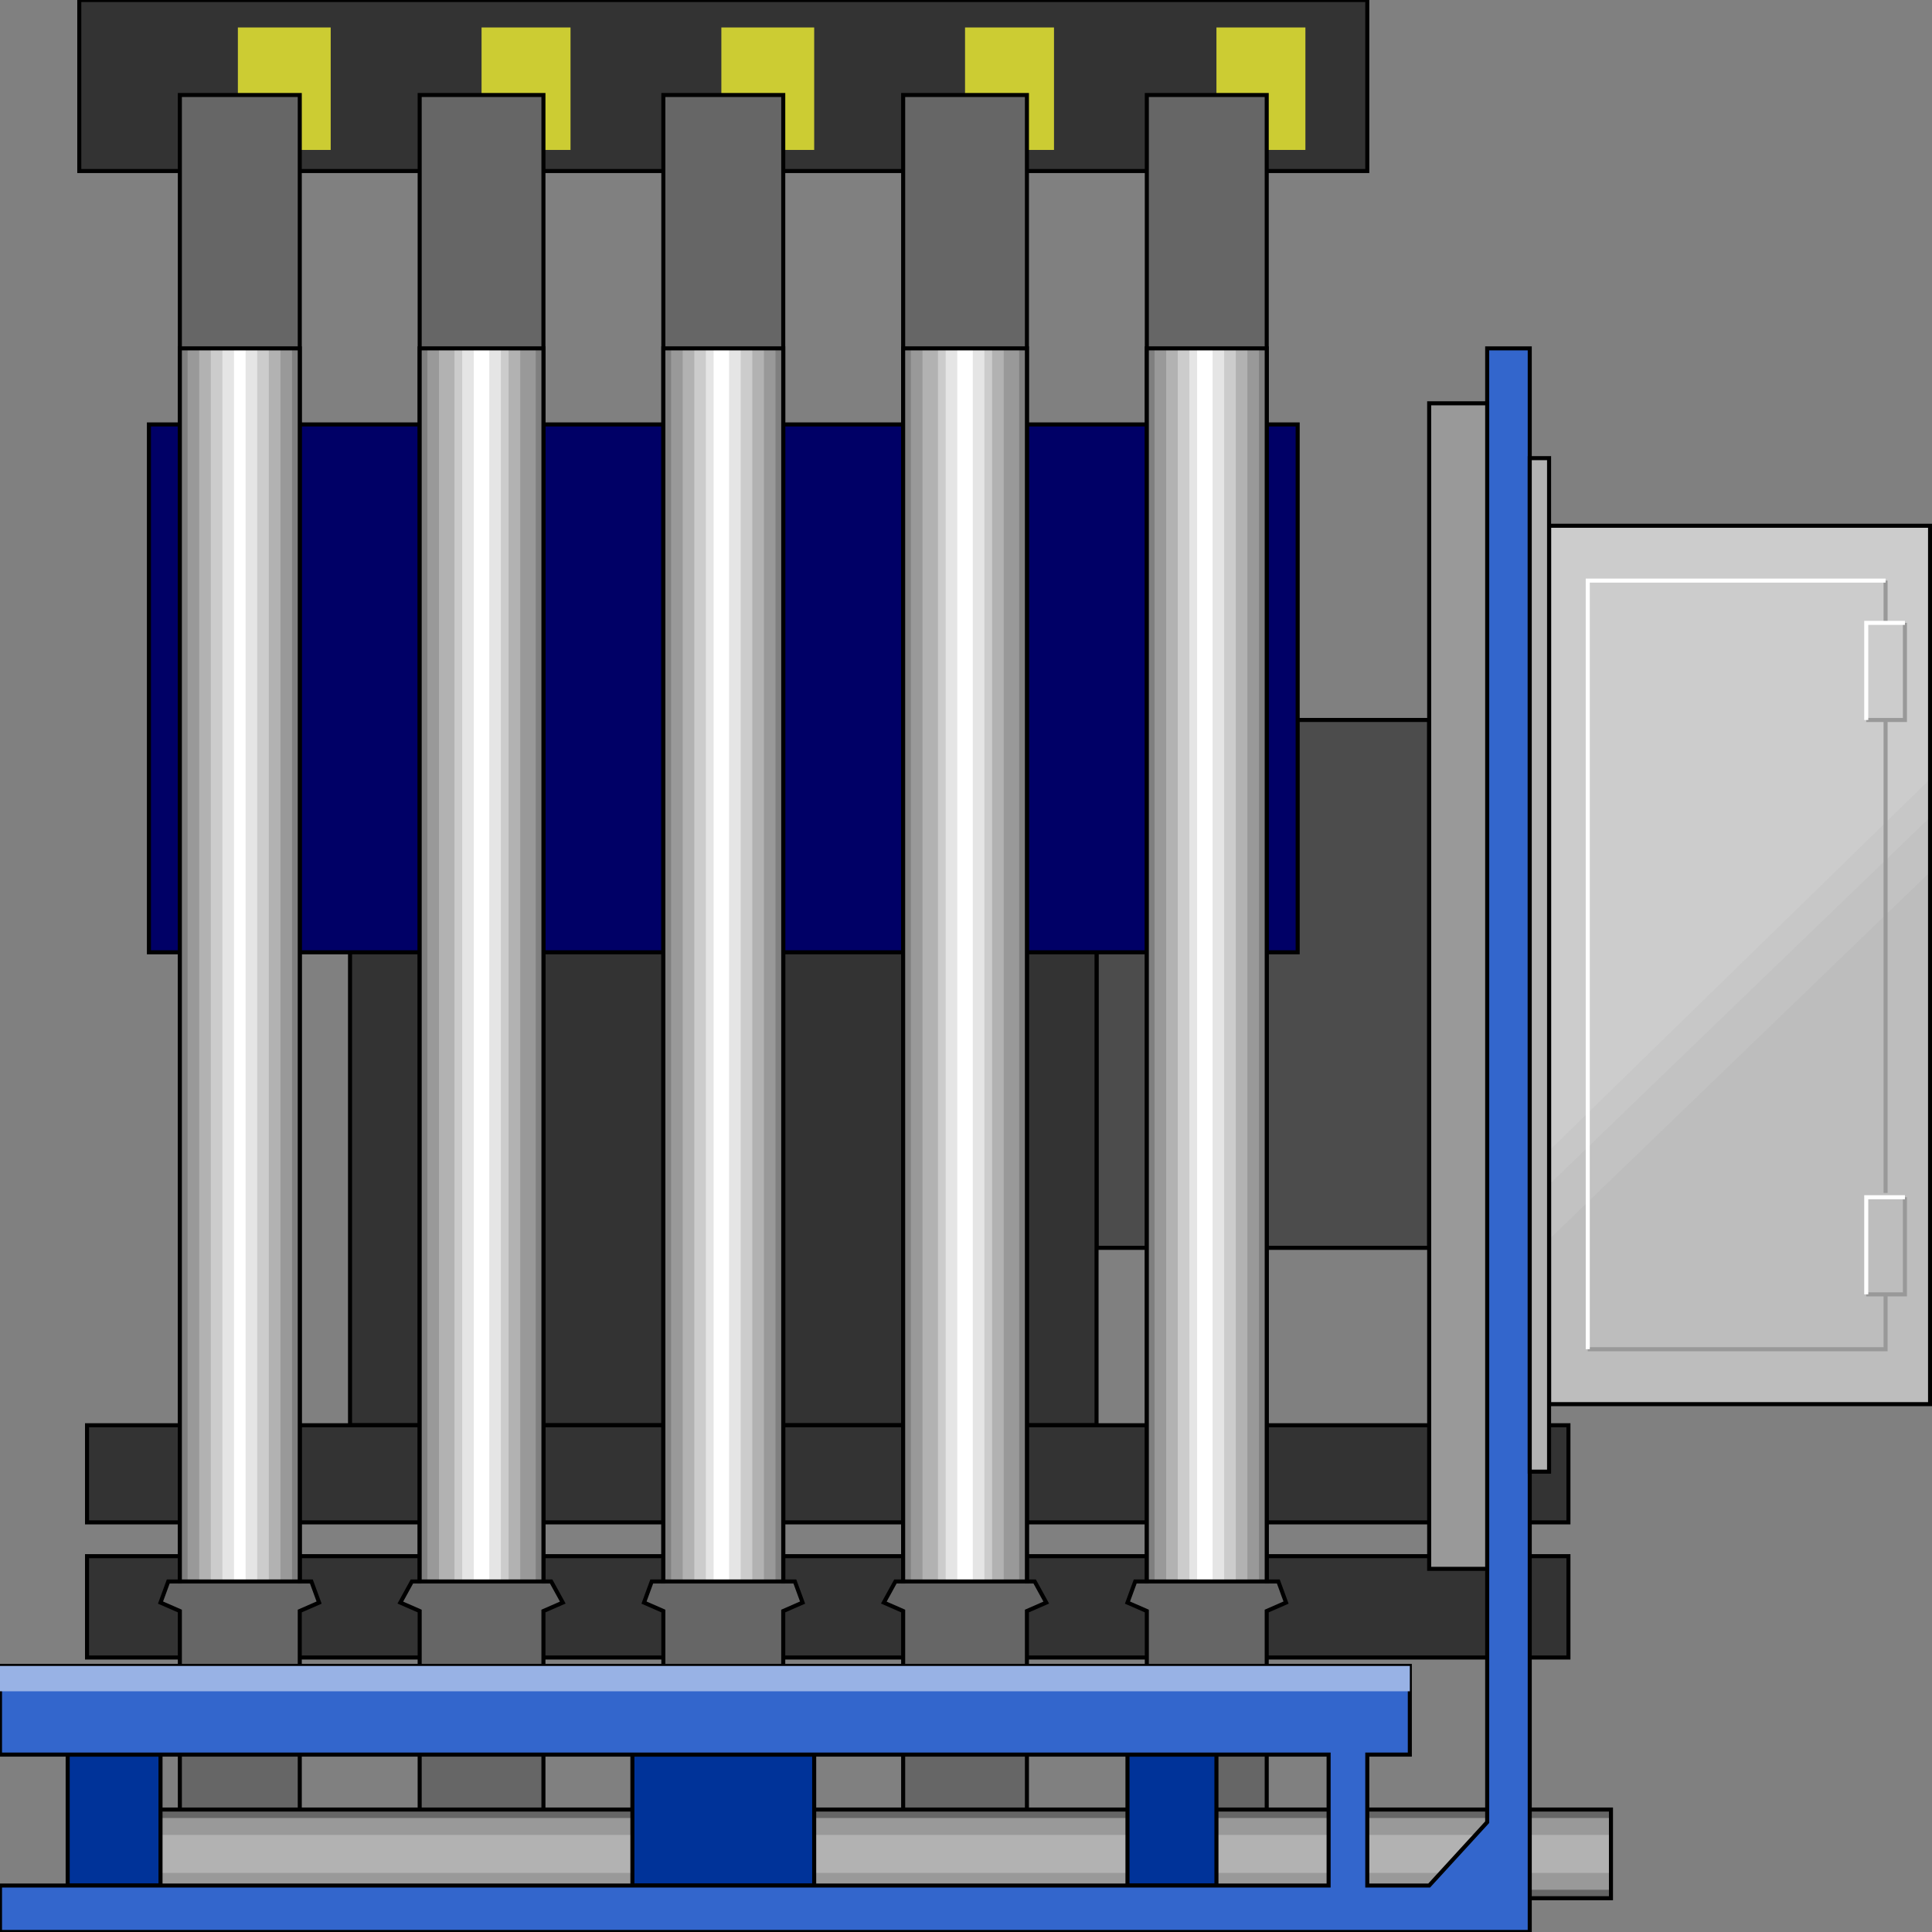 <svg width="150" height="150" viewBox="0 0 150 150" fill="none" xmlns="http://www.w3.org/2000/svg">
<rect x="0" y="0" width="150" height="150" fill="#808080" stroke="none"/>
<g clip-path="url(#clip0_2109_228514)">
<path d="M85.135 55.898H110.961V96.882H85.135V55.898Z" fill="#4C4C4C" stroke="black" stroke-width="0.314"/>
<path d="M27.177 69.672H85.135V110.655H27.177V69.672Z" fill="#333333" stroke="black" stroke-width="0.314"/>
<path d="M6.757 110.656H121.772V118.197H6.757V110.656Z" fill="#333333" stroke="black" stroke-width="0.314"/>
<path d="M6.757 120.82H121.772V128.689H6.757V120.82Z" fill="#333333" stroke="black" stroke-width="0.314"/>
<path d="M11.562 32.953H100.751V73.937H11.562V32.953Z" fill="#000066" stroke="black" stroke-width="0.314"/>
<path d="M6.156 0H106.156V13.279H6.156V0Z" fill="#333333" stroke="black" stroke-width="0.314"/>
<path d="M18.469 2.133H25.676V11.641H18.469V2.133Z" fill="#CCCC33"/>
<path d="M37.388 2.133H44.295V11.641H37.388V2.133Z" fill="#CCCC33"/>
<path d="M56.006 2.133H63.213V11.641H56.006V2.133Z" fill="#CCCC33"/>
<path d="M74.925 2.133H81.832V11.641H74.925V2.133Z" fill="#CCCC33"/>
<path d="M94.444 2.133H101.351V11.641H94.444V2.133Z" fill="#CCCC33"/>
<path d="M88.138 122.785H89.039V7.375H98.348V122.785H99.249L99.849 124.424L98.348 125.08V142.129H89.039V125.08L87.537 124.424L88.138 122.785Z" fill="#666666" stroke="black" stroke-width="0.314"/>
<path d="M69.52 122.785H70.121V7.375H79.73V122.785H80.331L81.232 124.424L79.73 125.08V142.129H70.121V125.08L68.619 124.424L69.52 122.785Z" fill="#666666" stroke="black" stroke-width="0.314"/>
<path d="M50.601 122.785H51.502V7.375H60.811V122.785H61.712L62.312 124.424L60.811 125.08V142.129H51.502V125.08L50 124.424L50.601 122.785Z" fill="#666666" stroke="black" stroke-width="0.314"/>
<path d="M31.982 122.785H32.583V7.375H42.192V122.785H42.793L43.694 124.424L42.192 125.08V142.129H32.583V125.08L31.081 124.424L31.982 122.785Z" fill="#666666" stroke="black" stroke-width="0.314"/>
<path d="M13.063 122.785H13.964V7.375H23.274V122.785H24.175L24.775 124.424L23.274 125.08V142.129H13.964V125.08L12.463 124.424L13.063 122.785Z" fill="#666666" stroke="black" stroke-width="0.314"/>
<path d="M98.348 27.047V122.785H89.039V27.047H98.348Z" fill="#7F7F7F"/>
<path d="M79.73 27.047V122.785H70.12V27.047H79.73Z" fill="#7F7F7F"/>
<path d="M60.811 27.047V122.785H51.502V27.047H60.811Z" fill="#7F7F7F"/>
<path d="M42.193 27.047V122.785H32.583V27.047H42.193Z" fill="#7F7F7F"/>
<path d="M23.273 27.047V122.785H13.964V27.047H23.273Z" fill="#7F7F7F"/>
<path d="M97.748 27.047V122.785H89.64V27.047H97.748Z" fill="#999999"/>
<path d="M79.129 27.047V122.785H70.721V27.047H79.129Z" fill="#999999"/>
<path d="M60.211 27.047V122.785H52.102V27.047H60.211Z" fill="#999999"/>
<path d="M41.592 27.047V122.785H33.184V27.047H41.592Z" fill="#999999"/>
<path d="M22.673 27.047V122.785H14.565V27.047H22.673Z" fill="#999999"/>
<path d="M96.847 27.047V122.785H90.541V27.047H96.847Z" fill="#B2B2B2"/>
<path d="M77.928 27.047V122.785H71.622V27.047H77.928Z" fill="#B2B2B2"/>
<path d="M59.309 27.047V122.785H53.003V27.047H59.309Z" fill="#B2B2B2"/>
<path d="M40.39 27.047V122.785H34.084V27.047H40.39Z" fill="#B2B2B2"/>
<path d="M21.772 27.047V122.785H15.466V27.047H21.772Z" fill="#B2B2B2"/>
<path d="M95.946 27.047V122.785H91.441V27.047H95.946Z" fill="#CCCCCC"/>
<path d="M77.027 27.047V122.785H72.823V27.047H77.027Z" fill="#CCCCCC"/>
<path d="M58.409 27.047V122.785H53.904V27.047H58.409Z" fill="#CCCCCC"/>
<path d="M39.489 27.047V122.785H35.285V27.047H39.489Z" fill="#CCCCCC"/>
<path d="M20.871 27.047V122.785H16.366V27.047H20.871Z" fill="#CCCCCC"/>
<path d="M95.046 27.047V122.785H92.343V27.047H95.046Z" fill="#E5E5E5"/>
<path d="M76.427 27.047V122.785H73.424V27.047H76.427Z" fill="#E5E5E5"/>
<path d="M57.507 27.047V122.785H54.805V27.047H57.507Z" fill="#E5E5E5"/>
<path d="M38.889 27.047V122.785H35.886V27.047H38.889Z" fill="#E5E5E5"/>
<path d="M19.97 27.047V122.785H17.268V27.047H19.97Z" fill="#E5E5E5"/>
<path d="M94.145 27.047V122.785H92.943V27.047H94.145Z" fill="white"/>
<path d="M75.525 27.047V122.785H74.324V27.047H75.525Z" fill="white"/>
<path d="M56.606 27.047V122.785H55.405V27.047H56.606Z" fill="white"/>
<path d="M37.988 27.047V122.785H36.787V27.047H37.988Z" fill="white"/>
<path d="M19.069 27.047V122.785H18.168V27.047H19.069Z" fill="white"/>
<path d="M7.657 140.492H125.075V147.377H7.657V140.492Z" fill="#666666"/>
<path d="M7.657 141.148H125.075V146.722H7.657V141.148Z" fill="#999999"/>
<path d="M7.657 142.461H125.075V145.412H7.657V142.461Z" fill="#B2B2B2"/>
<path d="M7.657 140.492H125.075V147.377H7.657V140.492Z" stroke="black" stroke-width="0.314"/>
<path d="M5.255 136.227H12.462V146.39H5.255V136.227Z" fill="#003399" stroke="black" stroke-width="0.314"/>
<path d="M49.099 136.227H63.213V146.39H49.099V136.227Z" fill="#003399" stroke="black" stroke-width="0.314"/>
<path d="M87.537 136.227H94.444V146.39H87.537V136.227Z" fill="#003399" stroke="black" stroke-width="0.314"/>
<path d="M118.769 149.998V27.047H115.465V141.473L110.961 146.391H106.156V136.227H109.459V129.342H0V136.227H103.153V146.391H0V149.998H115.465H118.769Z" fill="#3366CC" stroke="black" stroke-width="0.314"/>
<path d="M0 129.344H109.459V131.311H0V129.344Z" fill="#98B2E5"/>
<path d="M120.271 40.82H149.85V109.017H120.271V40.82Z" fill="#CCCCCC"/>
<path d="M120.271 89.345L149.85 60.492V109.017H120.271V89.345Z" fill="#C7C7C7"/>
<path d="M120.271 91.97L149.85 63.445V109.019H120.271V91.97Z" fill="#C2C2C2"/>
<path d="M120.271 96.228L149.85 67.703V109.015H120.271V96.228Z" fill="#BDBDBD"/>
<path d="M120.271 40.82H149.85V109.017H120.271V40.82Z" stroke="black" stroke-width="0.314"/>
<path d="M123.273 104.754H146.397V100.492" stroke="#999999" stroke-width="0.314"/>
<path d="M144.895 100.494H147.898V92.953" stroke="#999999" stroke-width="0.314"/>
<path d="M144.895 55.9H147.898V48.359" stroke="#999999" stroke-width="0.314"/>
<path d="M146.396 48.357V45.078" stroke="#999999" stroke-width="0.314"/>
<path d="M146.396 92.62V55.898" stroke="#999999" stroke-width="0.314"/>
<path d="M123.273 104.75V45.078H146.397" stroke="white" stroke-width="0.314"/>
<path d="M144.895 55.9V48.359H147.898" stroke="white" stroke-width="0.314"/>
<path d="M144.895 100.494V92.953H147.898" stroke="white" stroke-width="0.314"/>
<path d="M118.769 35.57H120.27V114.259H118.769V35.57Z" fill="#B2B2B2" stroke="black" stroke-width="0.314"/>
<path d="M98.348 27.047V122.785H89.039V27.047H98.348Z" stroke="black" stroke-width="0.314"/>
<path d="M23.273 27.047V122.785H13.964V27.047H23.273Z" stroke="black" stroke-width="0.314"/>
<path d="M42.193 27.047V122.785H32.583V27.047H42.193Z" stroke="black" stroke-width="0.314"/>
<path d="M60.811 27.047V122.785H51.502V27.047H60.811Z" stroke="black" stroke-width="0.314"/>
<path d="M79.73 27.047V122.785H70.12V27.047H79.73Z" stroke="black" stroke-width="0.314"/>
<path d="M110.961 31.312H115.465V121.804H110.961V31.312Z" fill="#999999" stroke="black" stroke-width="0.314"/>
</g>
<defs>
<clipPath id="clip0_2109_228514">
<rect width="150" height="150" fill="white"/>
</clipPath>
</defs>
</svg>

